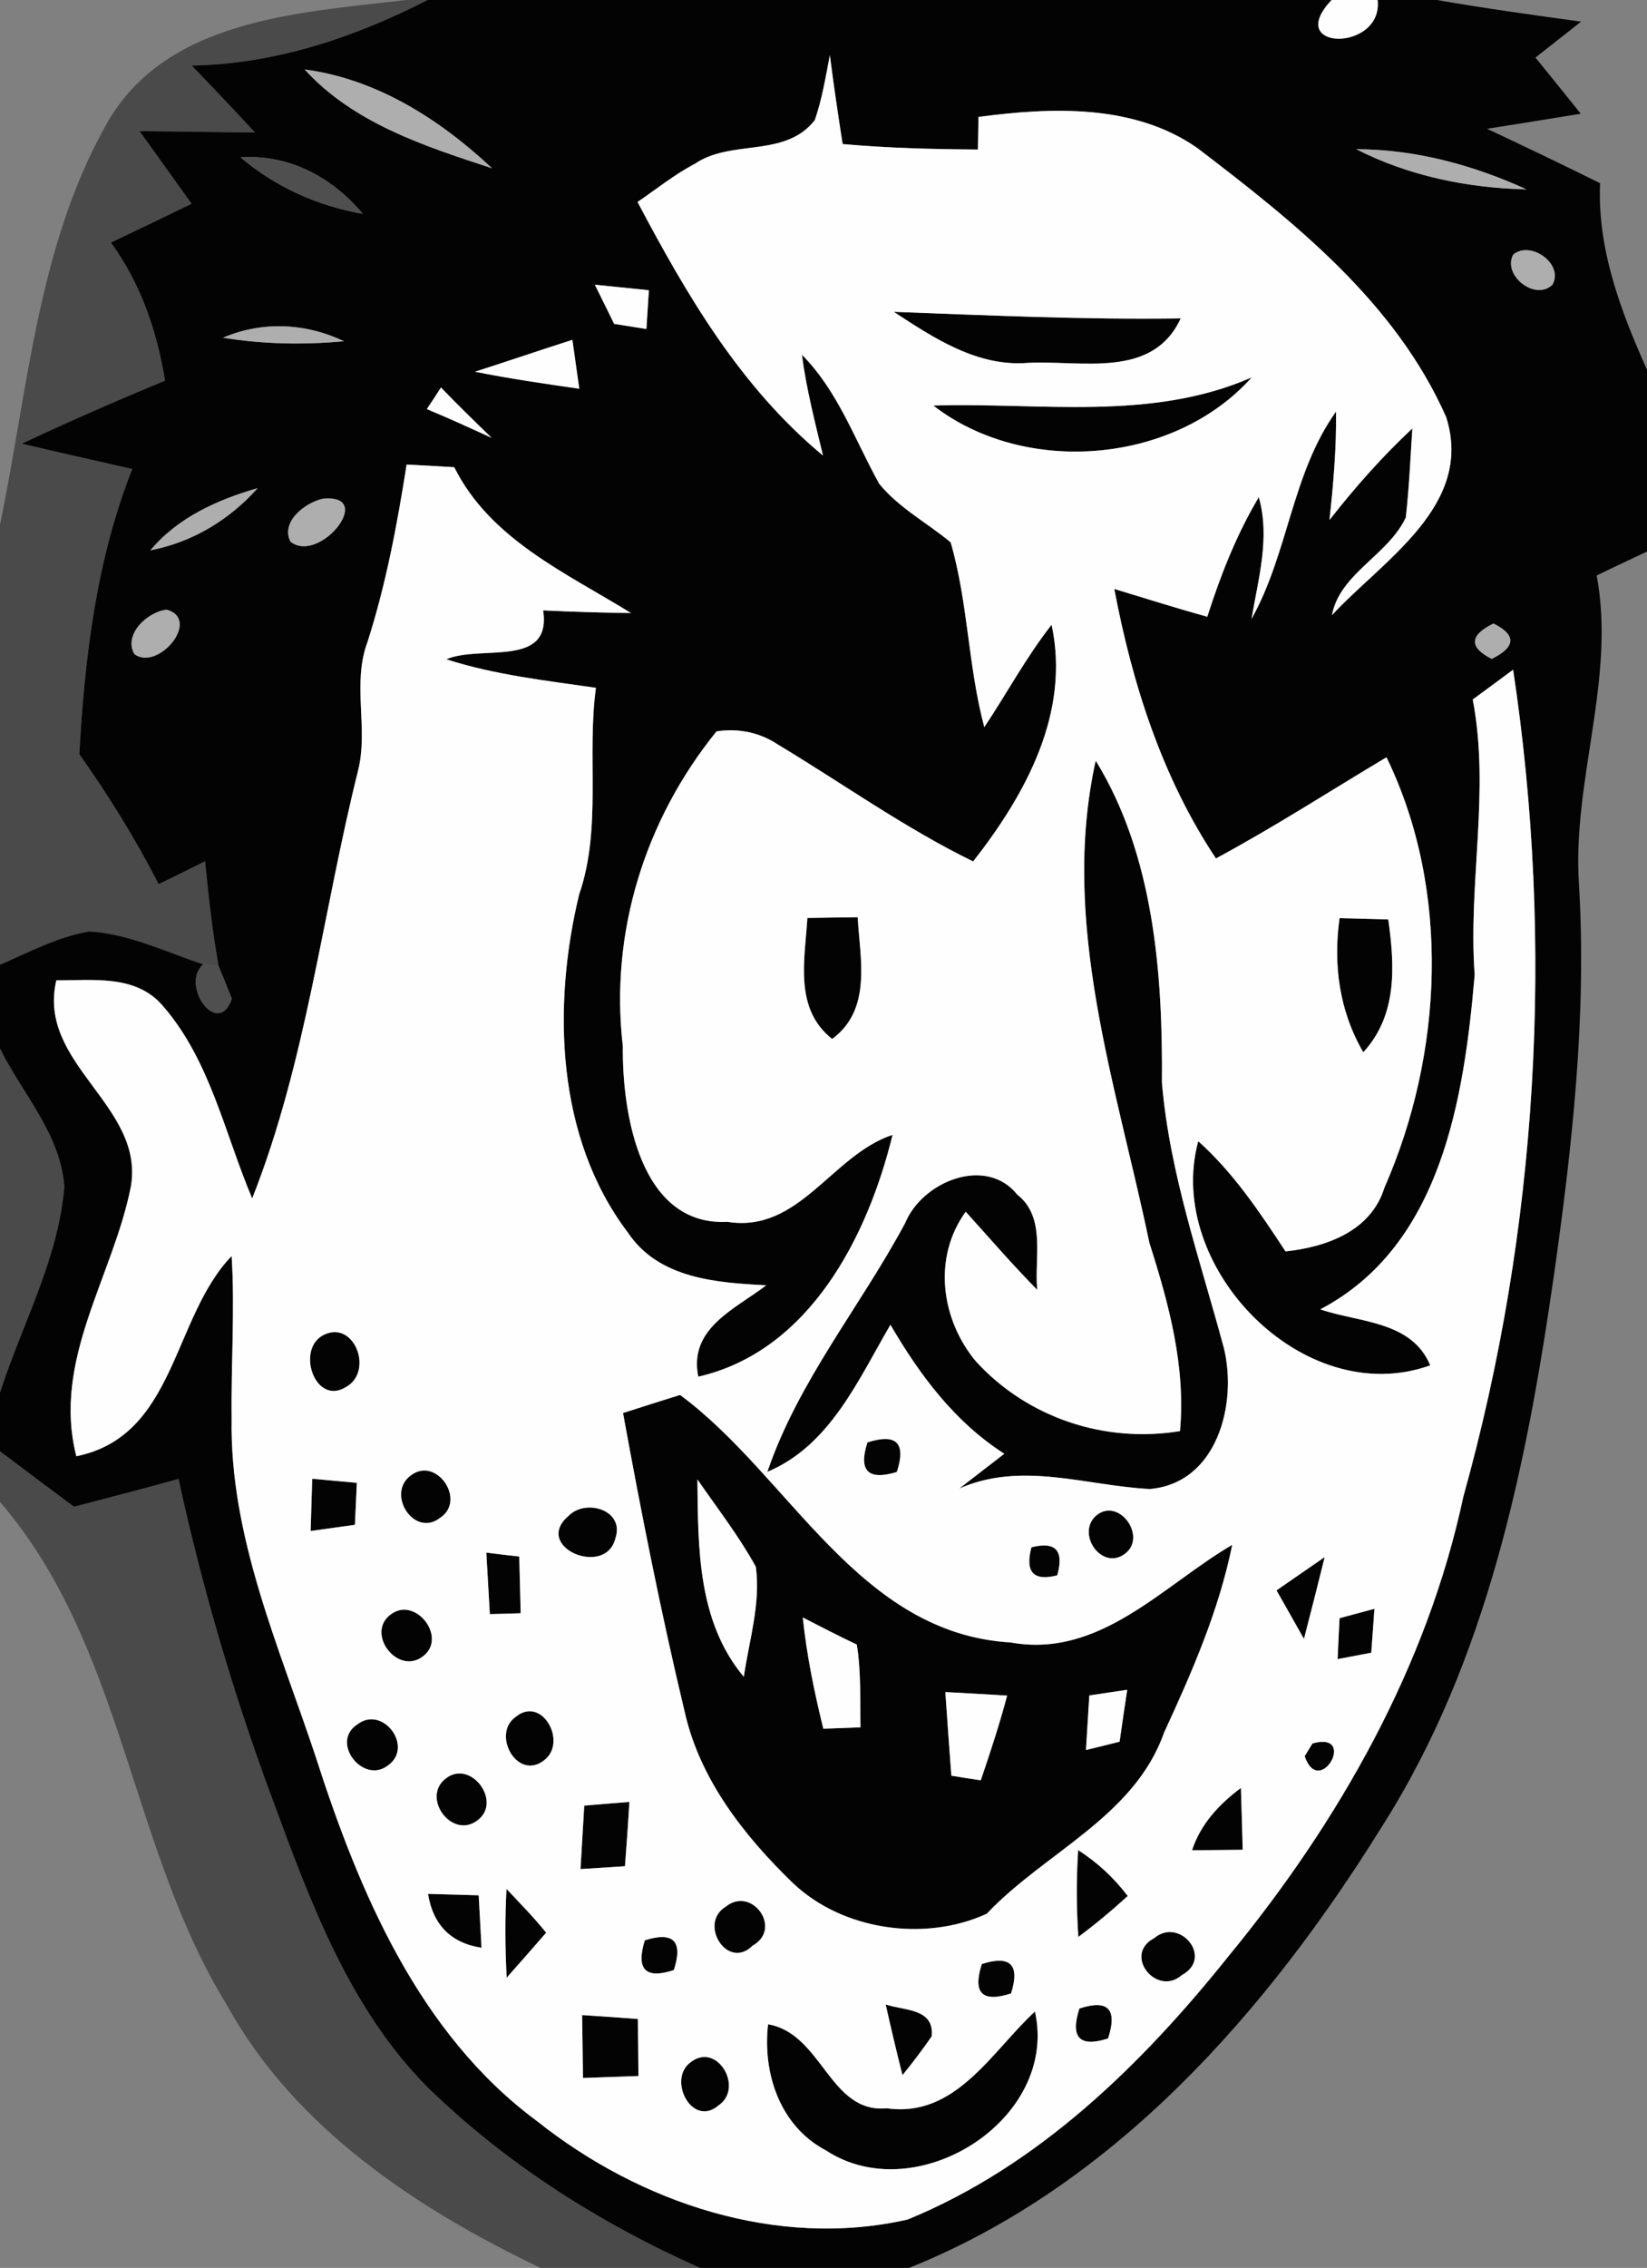 <?xml version="1.0" encoding="UTF-8" ?>
<!DOCTYPE svg PUBLIC "-//W3C//DTD SVG 1.1//EN" "http://www.w3.org/Graphics/SVG/1.1/DTD/svg11.dtd">
<svg width="93pt" height="128pt" viewBox="0 0 93 128" version="1.1" xmlns="http://www.w3.org/2000/svg">
<rect x="0" y="0" width="93" height="128" fill="#808080" stroke="none"/>
<g id="#0000006b">
<path fill="#000000" opacity="0.42" d=" M 22.93 0.00 L 24.15 0.00 C 20.00 2.12 15.52 3.62 10.83 3.70 C 12.03 4.95 13.23 6.21 14.40 7.48 C 12.23 7.46 10.05 7.42 7.88 7.40 C 8.86 8.77 9.84 10.13 10.82 11.50 C 9.30 12.24 7.78 12.97 6.26 13.69 C 7.95 15.99 8.86 18.69 9.32 21.48 C 6.60 22.61 3.90 23.79 1.23 25.04 C 3.31 25.53 5.39 26.00 7.47 26.47 C 5.44 31.59 4.78 37.10 4.48 42.57 C 6.14 44.91 7.65 47.35 8.96 49.90 C 9.84 49.48 10.71 49.04 11.58 48.61 C 11.78 50.60 11.99 52.58 12.35 54.55 L 11.48 54.43 C 9.37 53.73 7.30 52.71 5.05 52.57 C 3.26 52.87 1.65 53.74 0.00 54.45 L 0.00 29.62 C 1.57 22.05 2.12 13.95 5.96 7.10 C 9.27 1.06 16.88 0.72 22.93 0.00 Z" />
<path fill="#000000" opacity="0.42" d=" M 0.00 59.18 C 1.26 61.72 3.43 64.03 3.63 66.97 C 3.30 71.07 1.24 74.74 0.00 78.60 L 0.00 59.18 Z" />
<path fill="#000000" opacity="0.42" d=" M 0.00 81.91 C 1.39 82.96 2.78 84.00 4.18 85.04 C 6.15 84.53 8.12 84.01 10.08 83.47 C 11.41 89.59 13.18 95.61 15.36 101.48 C 17.50 107.28 19.70 113.35 24.16 117.82 C 28.59 122.14 33.89 125.49 39.53 128.00 L 30.52 128.00 C 23.54 124.66 16.64 120.11 12.81 113.16 C 7.30 104.22 6.99 92.88 0.00 84.77 L 0.00 81.91 Z" />
</g>
<g id="#030303ff">
<path fill="#030303" opacity="1.00" d=" M 24.15 0.00 L 75.19 0.00 C 72.45 2.89 78.11 2.94 77.79 0.00 L 81.13 0.00 C 83.84 0.47 86.56 0.85 89.28 1.22 C 88.42 1.90 87.56 2.57 86.70 3.25 C 87.56 4.30 88.41 5.36 89.26 6.42 C 87.49 6.71 85.73 6.99 83.97 7.27 C 86.11 8.27 88.23 9.29 90.35 10.34 C 90.19 14.05 91.51 17.54 93.00 20.87 L 93.00 31.13 C 92.05 31.58 91.10 32.02 90.16 32.48 C 91.25 38.35 88.76 44.07 89.16 49.94 C 89.60 57.31 88.78 64.66 87.75 71.94 C 86.20 82.72 83.97 93.76 78.04 103.08 C 71.57 113.49 62.96 123.34 51.33 128.00 L 39.53 128.00 C 33.89 125.49 28.59 122.14 24.16 117.82 C 19.70 113.35 17.50 107.28 15.36 101.48 C 13.18 95.61 11.41 89.59 10.08 83.47 C 8.12 84.01 6.15 84.53 4.18 85.04 C 2.78 84.00 1.39 82.96 0.00 81.91 L 0.00 78.60 C 1.24 74.74 3.30 71.07 3.63 66.97 C 3.43 64.03 1.26 61.72 0.00 59.18 L 0.00 54.45 C 1.65 53.74 3.26 52.87 5.05 52.57 C 7.30 52.71 9.37 53.73 11.48 54.43 C 10.15 55.57 12.30 58.64 13.09 56.37 C 12.91 55.91 12.54 55.00 12.35 54.55 C 11.99 52.58 11.78 50.60 11.58 48.61 C 10.71 49.04 9.84 49.48 8.96 49.90 C 7.65 47.35 6.14 44.91 4.48 42.57 C 4.78 37.10 5.44 31.59 7.47 26.47 C 5.39 26.00 3.31 25.53 1.23 25.04 C 3.90 23.79 6.60 22.61 9.32 21.48 C 8.86 18.69 7.95 15.99 6.26 13.69 C 7.78 12.97 9.30 12.24 10.82 11.50 C 9.84 10.13 8.86 8.77 7.88 7.40 C 10.05 7.42 12.23 7.46 14.40 7.48 C 13.23 6.21 12.03 4.95 10.83 3.70 C 15.52 3.62 20.00 2.12 24.15 0.00 M 46.01 6.78 C 44.32 8.94 41.30 7.83 39.23 9.25 C 38.08 9.85 37.07 10.67 36.00 11.40 C 38.78 16.66 41.82 21.86 46.47 25.71 C 46.02 23.82 45.53 21.95 45.28 20.02 C 47.32 22.07 48.27 24.83 49.65 27.31 C 50.76 28.67 52.35 29.50 53.68 30.61 C 54.67 34.01 54.66 37.61 55.58 41.04 C 56.86 39.12 57.95 37.08 59.38 35.26 C 60.45 40.24 57.91 44.84 54.95 48.62 C 51.08 46.73 47.57 44.21 43.89 42.00 C 42.88 41.33 41.65 41.09 40.46 41.28 C 36.42 46.26 34.42 52.65 35.17 59.05 C 35.13 62.84 36.14 69.21 41.07 68.96 C 45.14 69.61 46.96 65.19 50.40 64.05 C 49.00 69.79 45.71 76.26 39.43 77.70 C 38.87 74.97 41.50 73.89 43.27 72.54 C 40.44 72.40 37.18 72.16 35.45 69.56 C 31.40 64.22 31.18 56.79 32.70 50.49 C 34.00 46.72 33.12 42.70 33.65 38.82 C 30.81 38.41 27.94 38.09 25.20 37.21 C 27.15 36.37 31.16 37.74 30.67 34.45 C 32.32 34.53 33.97 34.58 35.63 34.60 C 31.95 32.33 27.68 30.44 25.65 26.37 C 24.98 26.33 23.63 26.25 22.96 26.22 C 22.43 29.60 21.80 32.95 20.76 36.21 C 19.86 38.58 20.82 41.10 20.22 43.49 C 18.21 51.53 17.30 59.91 14.24 67.64 C 12.69 63.99 11.87 59.85 9.21 56.79 C 7.70 54.99 5.26 55.34 3.18 55.33 C 2.07 60.06 8.18 62.39 7.39 66.97 C 6.38 72.07 2.93 76.76 4.31 82.19 C 9.94 81.05 9.72 74.37 13.08 70.89 C 13.27 73.94 13.04 77.00 13.08 80.05 C 12.96 86.71 15.75 92.91 17.81 99.10 C 20.27 106.77 23.65 114.79 30.33 119.72 C 36.13 124.33 43.88 126.94 51.25 125.27 C 58.64 122.24 64.48 116.52 69.40 110.37 C 75.59 102.83 80.58 94.08 82.63 84.47 C 86.85 69.35 87.78 53.29 85.44 37.80 C 84.68 38.36 83.92 38.92 83.16 39.48 C 84.15 44.65 82.89 49.82 83.27 55.02 C 82.67 61.97 81.40 70.31 74.55 73.90 C 76.75 74.65 79.71 74.54 80.76 77.06 C 73.60 79.63 65.74 71.47 67.66 64.41 C 69.65 66.19 71.13 68.41 72.59 70.63 C 74.90 70.38 77.41 69.49 78.17 67.04 C 81.49 59.49 81.94 50.25 78.29 42.74 C 75.09 44.65 71.95 46.68 68.66 48.45 C 65.62 43.89 63.93 38.58 62.92 33.24 C 64.67 33.77 66.41 34.32 68.17 34.81 C 68.92 32.47 69.82 30.17 71.08 28.06 C 71.73 30.36 71.05 32.65 70.67 34.93 C 72.75 31.22 72.94 26.73 75.44 23.23 C 75.47 25.27 75.29 27.32 75.07 29.35 C 76.50 27.52 78.05 25.77 79.75 24.18 C 79.64 25.86 79.57 27.54 79.38 29.21 C 78.38 31.34 75.66 32.36 75.21 34.72 C 78.10 31.60 83.24 28.54 81.66 23.54 C 78.79 17.05 73.09 12.54 67.59 8.34 C 64.01 5.86 59.38 6.05 55.25 6.60 C 55.24 7.06 55.23 7.98 55.22 8.44 C 52.67 8.42 50.12 8.36 47.58 8.13 C 47.32 6.46 47.07 4.79 46.86 3.11 C 46.62 4.35 46.42 5.59 46.01 6.78 M 17.20 3.92 C 19.97 6.96 24.00 8.26 27.79 9.50 C 24.84 6.74 21.28 4.46 17.20 3.92 M 76.58 8.42 C 79.56 9.94 82.87 10.61 86.20 10.69 C 83.18 9.31 79.92 8.43 76.58 8.42 M 13.58 8.88 C 15.56 10.56 17.94 11.62 20.49 12.07 C 18.75 10.00 16.34 8.70 13.58 8.88 M 85.44 14.38 C 84.83 15.54 86.69 17.01 87.66 16.07 C 88.33 14.89 86.39 13.54 85.44 14.38 M 33.59 16.07 C 33.86 16.62 34.41 17.73 34.68 18.28 C 35.13 18.35 36.04 18.50 36.50 18.57 C 36.53 18.03 36.61 16.93 36.64 16.38 C 35.88 16.30 34.36 16.15 33.59 16.07 M 12.59 19.06 C 14.85 19.43 17.15 19.47 19.43 19.26 C 17.25 18.23 14.83 18.11 12.59 19.06 M 26.82 20.98 C 28.77 21.37 30.74 21.66 32.71 21.94 C 32.61 21.25 32.42 19.87 32.32 19.18 C 30.48 19.77 28.66 20.39 26.82 20.98 M 24.10 23.09 C 25.34 23.60 26.55 24.16 27.76 24.71 C 26.80 23.78 25.83 22.84 24.90 21.87 C 24.64 22.28 24.37 22.69 24.10 23.09 M 8.49 31.06 C 10.87 30.60 12.94 29.35 14.55 27.55 C 12.27 28.21 10.05 29.20 8.49 31.06 M 18.22 28.15 C 17.24 28.37 15.83 29.44 16.40 30.57 C 18.04 31.87 21.27 27.84 18.22 28.15 M 9.42 34.41 C 8.36 34.51 6.94 35.80 7.59 36.92 C 8.93 37.90 11.37 34.97 9.42 34.41 M 84.33 35.19 C 82.97 35.86 82.94 36.53 84.23 37.19 C 85.60 36.51 85.63 35.84 84.33 35.19 Z" />
<path fill="#030303" opacity="1.00" d=" M 50.47 17.60 C 55.87 17.80 61.26 18.05 66.67 17.97 C 65.09 21.40 61.09 20.33 58.06 20.48 C 55.21 20.72 52.74 19.09 50.47 17.60 Z" />
<path fill="#030303" opacity="1.00" d=" M 52.70 22.89 C 58.72 22.70 64.97 23.80 70.68 21.30 C 66.31 26.19 57.89 26.90 52.70 22.89 Z" />
<path fill="#030303" opacity="1.00" d=" M 61.87 42.93 C 65.15 48.26 65.66 54.93 65.61 61.10 C 66.04 66.24 67.78 71.14 69.11 76.09 C 69.88 79.24 68.73 83.72 64.92 84.04 C 61.30 83.85 57.70 82.46 54.17 84.01 C 54.80 83.52 56.08 82.54 56.71 82.05 C 53.91 80.26 51.93 77.60 50.28 74.77 C 48.46 77.88 46.87 81.59 43.33 83.07 C 45.07 77.95 48.58 73.75 51.11 69.03 C 52.07 66.69 55.66 65.21 57.44 67.42 C 59.09 68.72 58.39 71.00 58.57 72.80 C 57.17 71.38 55.87 69.87 54.53 68.39 C 52.66 70.97 53.13 74.47 55.11 76.84 C 58.02 80.02 62.38 81.47 66.63 80.77 C 66.96 77.11 66.00 73.59 64.90 70.14 C 63.04 61.22 59.84 52.11 61.87 42.93 Z" />
<path fill="#030303" opacity="1.00" d=" M 45.59 51.81 C 46.54 51.79 47.48 51.78 48.43 51.77 C 48.57 54.17 49.24 56.97 46.99 58.64 C 44.83 56.94 45.44 54.20 45.59 51.81 Z" />
<path fill="#030303" opacity="1.00" d=" M 75.64 51.82 C 76.56 51.84 77.47 51.87 78.39 51.89 C 78.76 54.53 78.91 57.29 76.98 59.39 C 75.63 57.08 75.27 54.46 75.64 51.82 Z" />
<path fill="#030303" opacity="1.00" d=" M 18.19 75.39 C 19.96 74.38 21.14 77.36 19.56 78.27 C 17.83 79.38 16.72 76.26 18.19 75.39 Z" />
<path fill="#030303" opacity="1.00" d=" M 35.18 79.75 C 35.99 79.49 37.59 78.98 38.40 78.73 C 44.62 83.32 48.44 92.19 57.07 92.70 C 62.11 93.61 65.66 89.48 69.58 87.19 C 68.83 90.89 67.31 94.37 65.73 97.79 C 64.05 102.55 59.00 104.54 55.72 108.01 C 52.25 109.61 47.55 108.97 44.72 106.23 C 42.00 103.59 39.52 100.42 38.67 96.65 C 37.33 91.06 36.21 85.41 35.18 79.75 M 39.38 83.50 C 39.42 87.35 39.38 91.51 42.00 94.64 C 42.30 92.58 42.96 90.51 42.68 88.43 C 41.72 86.69 40.50 85.12 39.38 83.50 M 45.33 91.29 C 45.55 93.41 45.98 95.50 46.49 97.57 C 47.02 97.55 48.07 97.51 48.59 97.49 C 48.56 95.93 48.63 94.36 48.38 92.82 C 47.35 92.33 46.34 91.81 45.33 91.29 M 53.38 95.50 C 53.49 97.07 53.60 98.65 53.72 100.22 C 54.13 100.29 54.97 100.42 55.38 100.48 C 55.92 98.90 56.44 97.31 56.87 95.70 C 55.71 95.63 54.55 95.56 53.38 95.50 M 61.51 95.69 C 61.45 96.72 61.38 97.75 61.32 98.77 C 61.79 98.66 62.74 98.42 63.22 98.30 C 63.36 97.32 63.50 96.35 63.65 95.37 C 63.12 95.45 62.05 95.61 61.51 95.69 Z" />
<path fill="#030303" opacity="1.00" d=" M 48.98 81.41 C 50.62 80.88 51.18 81.44 50.64 83.08 C 49.02 83.57 48.46 83.02 48.98 81.41 Z" />
<path fill="#030303" opacity="1.00" d=" M 17.63 83.46 C 18.26 83.52 19.52 83.63 20.15 83.69 C 20.12 84.28 20.07 85.47 20.04 86.06 C 19.41 86.15 18.16 86.32 17.54 86.41 C 17.56 85.67 17.61 84.20 17.63 83.46 Z" />
<path fill="#030303" opacity="1.00" d=" M 23.20 83.27 C 24.64 82.17 26.35 84.67 24.86 85.66 C 23.38 86.82 21.78 84.30 23.20 83.27 Z" />
<path fill="#030303" opacity="1.00" d=" M 32.11 85.55 C 33.08 84.56 35.29 85.23 34.75 86.82 C 34.20 89.07 30.04 87.30 32.11 85.55 Z" />
<path fill="#030303" opacity="1.00" d=" M 61.93 85.51 C 63.21 84.51 64.78 86.74 63.53 87.69 C 62.20 88.70 60.71 86.51 61.93 85.51 Z" />
<path fill="#030303" opacity="1.00" d=" M 58.24 87.33 C 59.61 86.98 60.09 87.51 59.70 88.91 C 58.36 89.26 57.87 88.73 58.24 87.33 Z" />
<path fill="#030303" opacity="1.00" d=" M 27.46 87.63 C 27.92 87.69 28.85 87.80 29.32 87.85 C 29.34 88.65 29.38 90.25 29.40 91.05 C 28.97 91.07 28.09 91.09 27.66 91.10 C 27.61 90.23 27.51 88.50 27.46 87.63 Z" />
<path fill="#030303" opacity="1.00" d=" M 72.08 89.76 C 72.99 89.13 73.89 88.51 74.80 87.88 C 74.42 89.42 74.03 90.96 73.63 92.50 C 73.24 91.81 72.47 90.44 72.08 89.76 Z" />
<path fill="#030303" opacity="1.00" d=" M 22.06 91.12 C 23.46 90.05 25.31 92.45 23.86 93.50 C 22.44 94.56 20.63 92.18 22.06 91.12 Z" />
<path fill="#030303" opacity="1.00" d=" M 75.64 91.33 C 76.13 91.20 77.12 90.93 77.61 90.80 C 77.57 91.42 77.47 92.66 77.43 93.28 C 76.95 93.37 76.00 93.55 75.53 93.64 C 75.55 93.06 75.61 91.91 75.64 91.33 Z" />
<path fill="#030303" opacity="1.00" d=" M 20.17 97.33 C 21.61 96.21 23.39 98.59 21.91 99.64 C 20.51 100.73 18.63 98.34 20.17 97.33 Z" />
<path fill="#030303" opacity="1.00" d=" M 29.13 96.89 C 30.63 95.68 32.07 98.37 30.71 99.36 C 29.20 100.53 27.73 97.86 29.13 96.89 Z" />
<path fill="#030303" opacity="1.00" d=" M 74.11 98.40 C 76.69 97.68 74.50 101.55 73.67 99.12 L 74.11 98.40 Z" />
<path fill="#030303" opacity="1.00" d=" M 25.18 100.37 C 26.59 99.28 28.39 101.70 26.95 102.75 C 25.51 103.83 23.76 101.44 25.18 100.37 Z" />
<path fill="#030303" opacity="1.00" d=" M 67.31 104.43 C 67.79 102.95 68.84 101.83 70.07 100.91 C 70.11 102.07 70.14 103.23 70.17 104.40 C 69.45 104.41 68.02 104.42 67.31 104.43 Z" />
<path fill="#030303" opacity="1.00" d=" M 32.99 101.91 C 33.63 101.85 34.91 101.75 35.54 101.70 C 35.47 102.91 35.38 104.12 35.29 105.33 C 34.66 105.37 33.41 105.45 32.78 105.49 C 32.85 104.30 32.92 103.10 32.99 101.91 Z" />
<path fill="#030303" opacity="1.00" d=" M 60.88 104.42 C 61.97 105.12 62.90 105.98 63.68 107.01 C 62.79 107.82 61.86 108.60 60.89 109.32 C 60.78 107.69 60.77 106.05 60.88 104.42 Z" />
<path fill="#030303" opacity="1.00" d=" M 24.17 106.89 C 24.88 106.91 26.32 106.95 27.03 106.97 C 27.07 107.71 27.15 109.19 27.19 109.93 C 25.45 109.67 24.44 108.61 24.17 106.89 Z" />
<path fill="#030303" opacity="1.00" d=" M 28.60 106.61 C 29.36 107.42 30.14 108.21 30.84 109.08 C 30.10 109.93 29.36 110.78 28.61 111.62 C 28.52 109.95 28.51 108.28 28.60 106.61 Z" />
<path fill="#030303" opacity="1.00" d=" M 40.97 107.62 C 42.44 106.41 44.22 108.85 42.50 109.81 C 41.07 111.24 39.42 108.56 40.97 107.62 Z" />
<path fill="#030303" opacity="1.00" d=" M 36.41 109.51 C 38.03 109.00 38.58 109.56 38.05 111.19 C 36.45 111.72 35.90 111.16 36.41 109.51 Z" />
<path fill="#030303" opacity="1.00" d=" M 65.17 109.39 C 66.60 108.17 68.55 110.49 66.74 111.47 C 65.32 112.73 63.38 110.33 65.17 109.39 Z" />
<path fill="#030303" opacity="1.00" d=" M 55.44 110.85 C 57.05 110.33 57.61 110.89 57.09 112.51 C 55.46 113.04 54.91 112.49 55.44 110.85 Z" />
<path fill="#030303" opacity="1.00" d=" M 50.01 113.13 C 51.07 113.49 52.77 113.34 52.61 114.93 C 52.09 115.68 51.54 116.41 50.96 117.12 C 50.62 115.79 50.31 114.46 50.01 113.13 Z" />
<path fill="#030303" opacity="1.00" d=" M 60.95 113.36 C 62.57 112.83 63.11 113.39 62.57 115.05 C 60.96 115.57 60.42 115.00 60.95 113.36 Z" />
<path fill="#030303" opacity="1.00" d=" M 32.87 113.73 C 33.66 113.78 35.24 113.89 36.02 113.95 C 36.03 114.75 36.04 116.36 36.05 117.17 C 35.26 117.20 33.70 117.25 32.92 117.28 C 32.91 116.39 32.88 114.62 32.87 113.73 Z" />
<path fill="#030303" opacity="1.00" d=" M 50.07 118.99 C 53.96 119.55 55.99 115.79 58.44 113.53 C 59.80 119.64 51.73 124.71 46.64 121.37 C 44.05 120.01 43.05 117.03 43.37 114.25 C 46.44 114.78 46.84 119.30 50.07 118.99 Z" />
<path fill="#030303" opacity="1.00" d=" M 39.00 116.39 C 40.50 115.22 42.03 117.85 40.57 118.83 C 39.08 120.11 37.66 117.36 39.00 116.39 Z" />
</g>
<g id="#fefefeff">
<path fill="#fefefe" opacity="1.00" d=" M 75.19 0.00 L 77.79 0.00 C 78.11 2.94 72.45 2.89 75.19 0.00 Z" />
<path fill="#fefefe" opacity="1.00" d=" M 46.01 6.78 C 46.42 5.59 46.62 4.35 46.86 3.11 C 47.07 4.79 47.32 6.46 47.58 8.13 C 50.12 8.36 52.67 8.42 55.22 8.44 C 55.23 7.98 55.24 7.06 55.25 6.60 C 59.38 6.05 64.01 5.86 67.59 8.34 C 73.09 12.54 78.79 17.05 81.66 23.54 C 83.24 28.54 78.10 31.60 75.21 34.72 C 75.66 32.36 78.38 31.34 79.38 29.21 C 79.57 27.54 79.64 25.86 79.75 24.18 C 78.05 25.77 76.50 27.52 75.07 29.35 C 75.29 27.32 75.47 25.27 75.44 23.23 C 72.94 26.73 72.75 31.22 70.67 34.93 C 71.05 32.65 71.73 30.36 71.08 28.06 C 69.82 30.17 68.92 32.47 68.17 34.81 C 66.41 34.32 64.67 33.77 62.92 33.24 C 63.93 38.58 65.62 43.89 68.66 48.45 C 71.95 46.68 75.09 44.65 78.29 42.74 C 81.94 50.25 81.49 59.49 78.17 67.04 C 77.41 69.49 74.90 70.38 72.59 70.63 C 71.13 68.41 69.65 66.19 67.66 64.41 C 65.74 71.47 73.60 79.63 80.76 77.06 C 79.71 74.54 76.75 74.65 74.55 73.90 C 81.40 70.31 82.67 61.97 83.27 55.02 C 82.89 49.82 84.15 44.65 83.16 39.48 C 83.92 38.92 84.68 38.36 85.44 37.80 C 87.78 53.29 86.85 69.35 82.63 84.47 C 80.58 94.08 75.59 102.83 69.40 110.37 C 64.48 116.52 58.64 122.24 51.25 125.27 C 43.88 126.94 36.13 124.33 30.33 119.72 C 23.65 114.79 20.27 106.77 17.81 99.10 C 15.75 92.91 12.96 86.71 13.08 80.05 C 13.04 77.00 13.27 73.94 13.08 70.89 C 9.72 74.37 9.94 81.05 4.31 82.19 C 2.93 76.76 6.38 72.07 7.39 66.97 C 8.18 62.39 2.07 60.06 3.18 55.33 C 5.26 55.34 7.70 54.99 9.21 56.79 C 11.87 59.85 12.69 63.99 14.24 67.64 C 17.30 59.91 18.21 51.53 20.22 43.49 C 20.82 41.10 19.86 38.58 20.76 36.21 C 21.80 32.95 22.43 29.60 22.96 26.22 C 23.63 26.25 24.98 26.33 25.65 26.37 C 27.68 30.44 31.95 32.33 35.63 34.60 C 33.97 34.58 32.32 34.53 30.67 34.45 C 31.16 37.74 27.15 36.37 25.20 37.21 C 27.94 38.09 30.81 38.41 33.65 38.82 C 33.12 42.70 34.00 46.72 32.70 50.49 C 31.18 56.79 31.40 64.22 35.45 69.56 C 37.18 72.16 40.44 72.40 43.27 72.54 C 41.50 73.89 38.87 74.97 39.43 77.70 C 45.71 76.26 49.00 69.79 50.40 64.05 C 46.96 65.19 45.14 69.61 41.07 68.96 C 36.14 69.21 35.13 62.84 35.17 59.05 C 34.42 52.65 36.42 46.26 40.46 41.28 C 41.65 41.09 42.88 41.33 43.89 42.00 C 47.57 44.21 51.08 46.73 54.95 48.62 C 57.91 44.84 60.45 40.24 59.38 35.26 C 57.95 37.08 56.86 39.12 55.58 41.04 C 54.66 37.61 54.67 34.01 53.68 30.61 C 52.35 29.50 50.76 28.67 49.65 27.31 C 48.27 24.83 47.32 22.07 45.28 20.02 C 45.53 21.95 46.02 23.82 46.47 25.71 C 41.82 21.86 38.78 16.66 36.00 11.40 C 37.07 10.67 38.08 9.85 39.23 9.25 C 41.30 7.83 44.32 8.94 46.01 6.78 M 50.47 17.60 C 52.74 19.09 55.21 20.72 58.06 20.48 C 61.09 20.33 65.09 21.40 66.67 17.97 C 61.26 18.05 55.87 17.80 50.47 17.60 M 52.70 22.89 C 57.89 26.90 66.31 26.19 70.68 21.30 C 64.97 23.80 58.72 22.70 52.70 22.89 M 61.87 42.93 C 59.84 52.11 63.04 61.22 64.90 70.14 C 66.00 73.59 66.96 77.11 66.63 80.77 C 62.38 81.47 58.02 80.02 55.11 76.84 C 53.13 74.47 52.66 70.97 54.53 68.39 C 55.87 69.87 57.17 71.38 58.57 72.80 C 58.39 71.00 59.09 68.72 57.44 67.42 C 55.66 65.21 52.07 66.69 51.11 69.03 C 48.58 73.75 45.07 77.95 43.33 83.07 C 46.87 81.59 48.46 77.88 50.28 74.77 C 51.93 77.60 53.91 80.26 56.71 82.05 C 56.08 82.54 54.80 83.52 54.17 84.01 C 57.70 82.46 61.30 83.85 64.92 84.04 C 68.73 83.72 69.88 79.24 69.11 76.09 C 67.78 71.14 66.04 66.24 65.61 61.10 C 65.66 54.93 65.15 48.26 61.87 42.93 M 45.59 51.81 C 45.44 54.20 44.83 56.94 46.99 58.64 C 49.24 56.97 48.57 54.17 48.43 51.77 C 47.48 51.78 46.54 51.79 45.59 51.81 M 75.64 51.82 C 75.27 54.46 75.63 57.08 76.98 59.39 C 78.91 57.29 78.76 54.53 78.39 51.89 C 77.47 51.87 76.56 51.84 75.64 51.82 M 18.19 75.39 C 16.72 76.26 17.83 79.38 19.56 78.27 C 21.14 77.36 19.96 74.38 18.19 75.39 M 35.18 79.75 C 36.21 85.41 37.33 91.06 38.67 96.65 C 39.52 100.42 42.00 103.59 44.72 106.23 C 47.55 108.97 52.25 109.61 55.72 108.01 C 59.00 104.54 64.05 102.55 65.73 97.79 C 67.31 94.37 68.83 90.89 69.58 87.19 C 65.66 89.48 62.11 93.61 57.07 92.70 C 48.44 92.19 44.62 83.32 38.40 78.73 C 37.59 78.98 35.99 79.49 35.18 79.75 M 48.98 81.41 C 48.46 83.02 49.02 83.57 50.64 83.08 C 51.18 81.44 50.62 80.88 48.98 81.41 M 17.63 83.46 C 17.61 84.20 17.56 85.67 17.54 86.41 C 18.16 86.32 19.41 86.15 20.04 86.06 C 20.07 85.47 20.12 84.28 20.15 83.69 C 19.52 83.63 18.26 83.52 17.63 83.46 M 23.20 83.27 C 21.78 84.30 23.38 86.82 24.86 85.66 C 26.35 84.67 24.64 82.17 23.20 83.27 M 32.11 85.55 C 30.04 87.30 34.20 89.07 34.75 86.82 C 35.29 85.23 33.08 84.56 32.11 85.55 M 61.93 85.51 C 60.71 86.51 62.20 88.70 63.53 87.69 C 64.78 86.74 63.21 84.51 61.93 85.51 M 58.24 87.33 C 57.87 88.73 58.36 89.26 59.70 88.91 C 60.09 87.51 59.61 86.98 58.24 87.33 M 27.46 87.63 C 27.51 88.50 27.61 90.23 27.66 91.10 C 28.09 91.09 28.97 91.07 29.40 91.05 C 29.38 90.25 29.34 88.65 29.32 87.85 C 28.85 87.80 27.92 87.69 27.46 87.63 M 72.08 89.76 C 72.47 90.44 73.24 91.81 73.63 92.50 C 74.03 90.96 74.42 89.42 74.80 87.88 C 73.89 88.51 72.99 89.13 72.08 89.76 M 22.06 91.12 C 20.63 92.18 22.44 94.56 23.86 93.50 C 25.31 92.45 23.46 90.05 22.06 91.12 M 75.64 91.33 C 75.61 91.91 75.55 93.06 75.53 93.64 C 76.00 93.55 76.95 93.37 77.43 93.28 C 77.47 92.66 77.57 91.42 77.61 90.80 C 77.12 90.93 76.13 91.20 75.64 91.33 M 20.17 97.33 C 18.63 98.34 20.51 100.73 21.91 99.64 C 23.39 98.59 21.61 96.21 20.17 97.33 M 29.13 96.89 C 27.73 97.86 29.20 100.53 30.71 99.36 C 32.07 98.37 30.63 95.68 29.13 96.89 M 74.11 98.40 L 73.67 99.12 C 74.50 101.55 76.69 97.68 74.11 98.40 M 25.18 100.37 C 23.76 101.44 25.51 103.83 26.95 102.75 C 28.39 101.70 26.59 99.28 25.18 100.37 M 67.31 104.43 C 68.02 104.42 69.45 104.41 70.17 104.40 C 70.14 103.23 70.11 102.07 70.07 100.91 C 68.84 101.83 67.79 102.95 67.31 104.43 M 32.99 101.91 C 32.92 103.10 32.85 104.30 32.78 105.49 C 33.41 105.45 34.66 105.37 35.29 105.33 C 35.38 104.12 35.47 102.91 35.54 101.70 C 34.91 101.75 33.63 101.85 32.99 101.91 M 60.88 104.42 C 60.77 106.05 60.78 107.69 60.89 109.32 C 61.86 108.60 62.79 107.82 63.68 107.01 C 62.90 105.98 61.97 105.12 60.88 104.42 M 24.17 106.89 C 24.44 108.61 25.45 109.67 27.19 109.93 C 27.15 109.19 27.07 107.71 27.03 106.97 C 26.32 106.95 24.88 106.91 24.17 106.89 M 28.60 106.61 C 28.51 108.28 28.52 109.95 28.61 111.62 C 29.36 110.78 30.10 109.93 30.84 109.08 C 30.14 108.21 29.36 107.42 28.60 106.61 M 40.97 107.62 C 39.42 108.56 41.07 111.24 42.50 109.81 C 44.22 108.85 42.44 106.41 40.97 107.62 M 36.41 109.51 C 35.90 111.16 36.45 111.72 38.05 111.19 C 38.58 109.56 38.03 109.00 36.41 109.51 M 65.17 109.39 C 63.38 110.33 65.32 112.73 66.74 111.47 C 68.55 110.49 66.60 108.17 65.17 109.39 M 55.44 110.85 C 54.91 112.49 55.46 113.04 57.09 112.51 C 57.61 110.89 57.05 110.33 55.44 110.85 M 50.01 113.13 C 50.31 114.46 50.62 115.79 50.96 117.12 C 51.54 116.41 52.09 115.68 52.61 114.93 C 52.77 113.34 51.07 113.49 50.01 113.13 M 60.95 113.36 C 60.42 115.00 60.96 115.57 62.57 115.05 C 63.11 113.39 62.57 112.83 60.95 113.36 M 32.87 113.73 C 32.88 114.62 32.91 116.39 32.92 117.28 C 33.70 117.25 35.26 117.20 36.05 117.17 C 36.04 116.36 36.03 114.75 36.02 113.95 C 35.24 113.89 33.66 113.78 32.87 113.73 M 50.07 118.99 C 46.84 119.30 46.44 114.78 43.37 114.25 C 43.05 117.03 44.05 120.01 46.64 121.37 C 51.73 124.71 59.80 119.64 58.44 113.53 C 55.99 115.79 53.96 119.55 50.07 118.99 M 39.00 116.39 C 37.66 117.36 39.08 120.11 40.57 118.83 C 42.03 117.85 40.50 115.22 39.00 116.39 Z" />
<path fill="#fefefe" opacity="1.00" d=" M 33.59 16.07 C 34.36 16.15 35.88 16.30 36.64 16.38 C 36.61 16.93 36.53 18.03 36.50 18.57 C 36.04 18.50 35.13 18.35 34.68 18.28 C 34.41 17.73 33.86 16.62 33.59 16.07 Z" />
<path fill="#fefefe" opacity="1.00" d=" M 26.82 20.98 C 28.66 20.39 30.48 19.77 32.32 19.18 C 32.42 19.87 32.61 21.25 32.71 21.94 C 30.74 21.66 28.77 21.37 26.82 20.98 Z" />
<path fill="#fefefe" opacity="1.00" d=" M 24.10 23.09 C 24.37 22.69 24.64 22.28 24.90 21.87 C 25.83 22.84 26.80 23.78 27.76 24.71 C 26.55 24.16 25.34 23.60 24.10 23.09 Z" />
<path fill="#fefefe" opacity="1.00" d=" M 39.38 83.50 C 40.50 85.12 41.72 86.69 42.68 88.43 C 42.96 90.51 42.30 92.58 42.00 94.64 C 39.38 91.51 39.42 87.35 39.38 83.50 Z" />
<path fill="#fefefe" opacity="1.00" d=" M 45.33 91.29 C 46.34 91.81 47.35 92.33 48.38 92.82 C 48.63 94.36 48.56 95.93 48.59 97.49 C 48.07 97.51 47.02 97.55 46.49 97.57 C 45.98 95.50 45.55 93.41 45.33 91.29 Z" />
<path fill="#fefefe" opacity="1.00" d=" M 53.38 95.50 C 54.55 95.56 55.71 95.63 56.87 95.70 C 56.44 97.31 55.92 98.90 55.38 100.48 C 54.97 100.42 54.13 100.29 53.72 100.22 C 53.60 98.65 53.49 97.07 53.38 95.50 Z" />
<path fill="#fefefe" opacity="1.00" d=" M 61.51 95.69 C 62.05 95.61 63.12 95.45 63.65 95.37 C 63.50 96.35 63.36 97.32 63.22 98.30 C 62.74 98.42 61.79 98.66 61.32 98.77 C 61.38 97.75 61.45 96.72 61.51 95.69 Z" />
</g>
<g id="#aeaeaeff">
<path fill="#aeaeae" opacity="1.00" d=" M 17.20 3.92 C 21.28 4.46 24.84 6.74 27.79 9.50 C 24.00 8.26 19.97 6.96 17.20 3.92 Z" />
<path fill="#aeaeae" opacity="1.00" d=" M 76.58 8.42 C 79.92 8.43 83.18 9.31 86.20 10.69 C 82.87 10.61 79.56 9.94 76.58 8.42 Z" />
<path fill="#aeaeae" opacity="1.00" d=" M 85.44 14.38 C 86.39 13.54 88.33 14.89 87.66 16.07 C 86.69 17.01 84.83 15.54 85.44 14.38 Z" />
<path fill="#aeaeae" opacity="1.00" d=" M 12.59 19.06 C 14.83 18.11 17.25 18.23 19.43 19.26 C 17.15 19.47 14.85 19.43 12.59 19.06 Z" />
<path fill="#aeaeae" opacity="1.00" d=" M 8.49 31.06 C 10.05 29.20 12.27 28.21 14.55 27.55 C 12.94 29.35 10.87 30.60 8.49 31.06 Z" />
<path fill="#aeaeae" opacity="1.00" d=" M 18.22 28.15 C 21.27 27.84 18.04 31.87 16.40 30.57 C 15.83 29.44 17.24 28.37 18.22 28.15 Z" />
<path fill="#aeaeae" opacity="1.00" d=" M 9.42 34.41 C 11.37 34.97 8.93 37.90 7.59 36.92 C 6.94 35.80 8.36 34.51 9.42 34.41 Z" />
<path fill="#aeaeae" opacity="1.00" d=" M 84.33 35.19 C 85.63 35.84 85.60 36.51 84.23 37.19 C 82.94 36.53 82.97 35.86 84.33 35.19 Z" />
</g>
<g id="#4f4f4ffe">
<path fill="#4f4f4f" opacity="1.00" d=" M 13.58 8.88 C 16.34 8.70 18.75 10.00 20.49 12.07 C 17.94 11.62 15.56 10.56 13.58 8.88 Z" />
<path fill="#4f4f4f" opacity="1.00" d=" M 11.48 54.43 L 12.35 54.55 C 12.54 55.00 12.91 55.91 13.09 56.37 C 12.30 58.64 10.15 55.57 11.48 54.43 Z" />
</g>
</svg>
